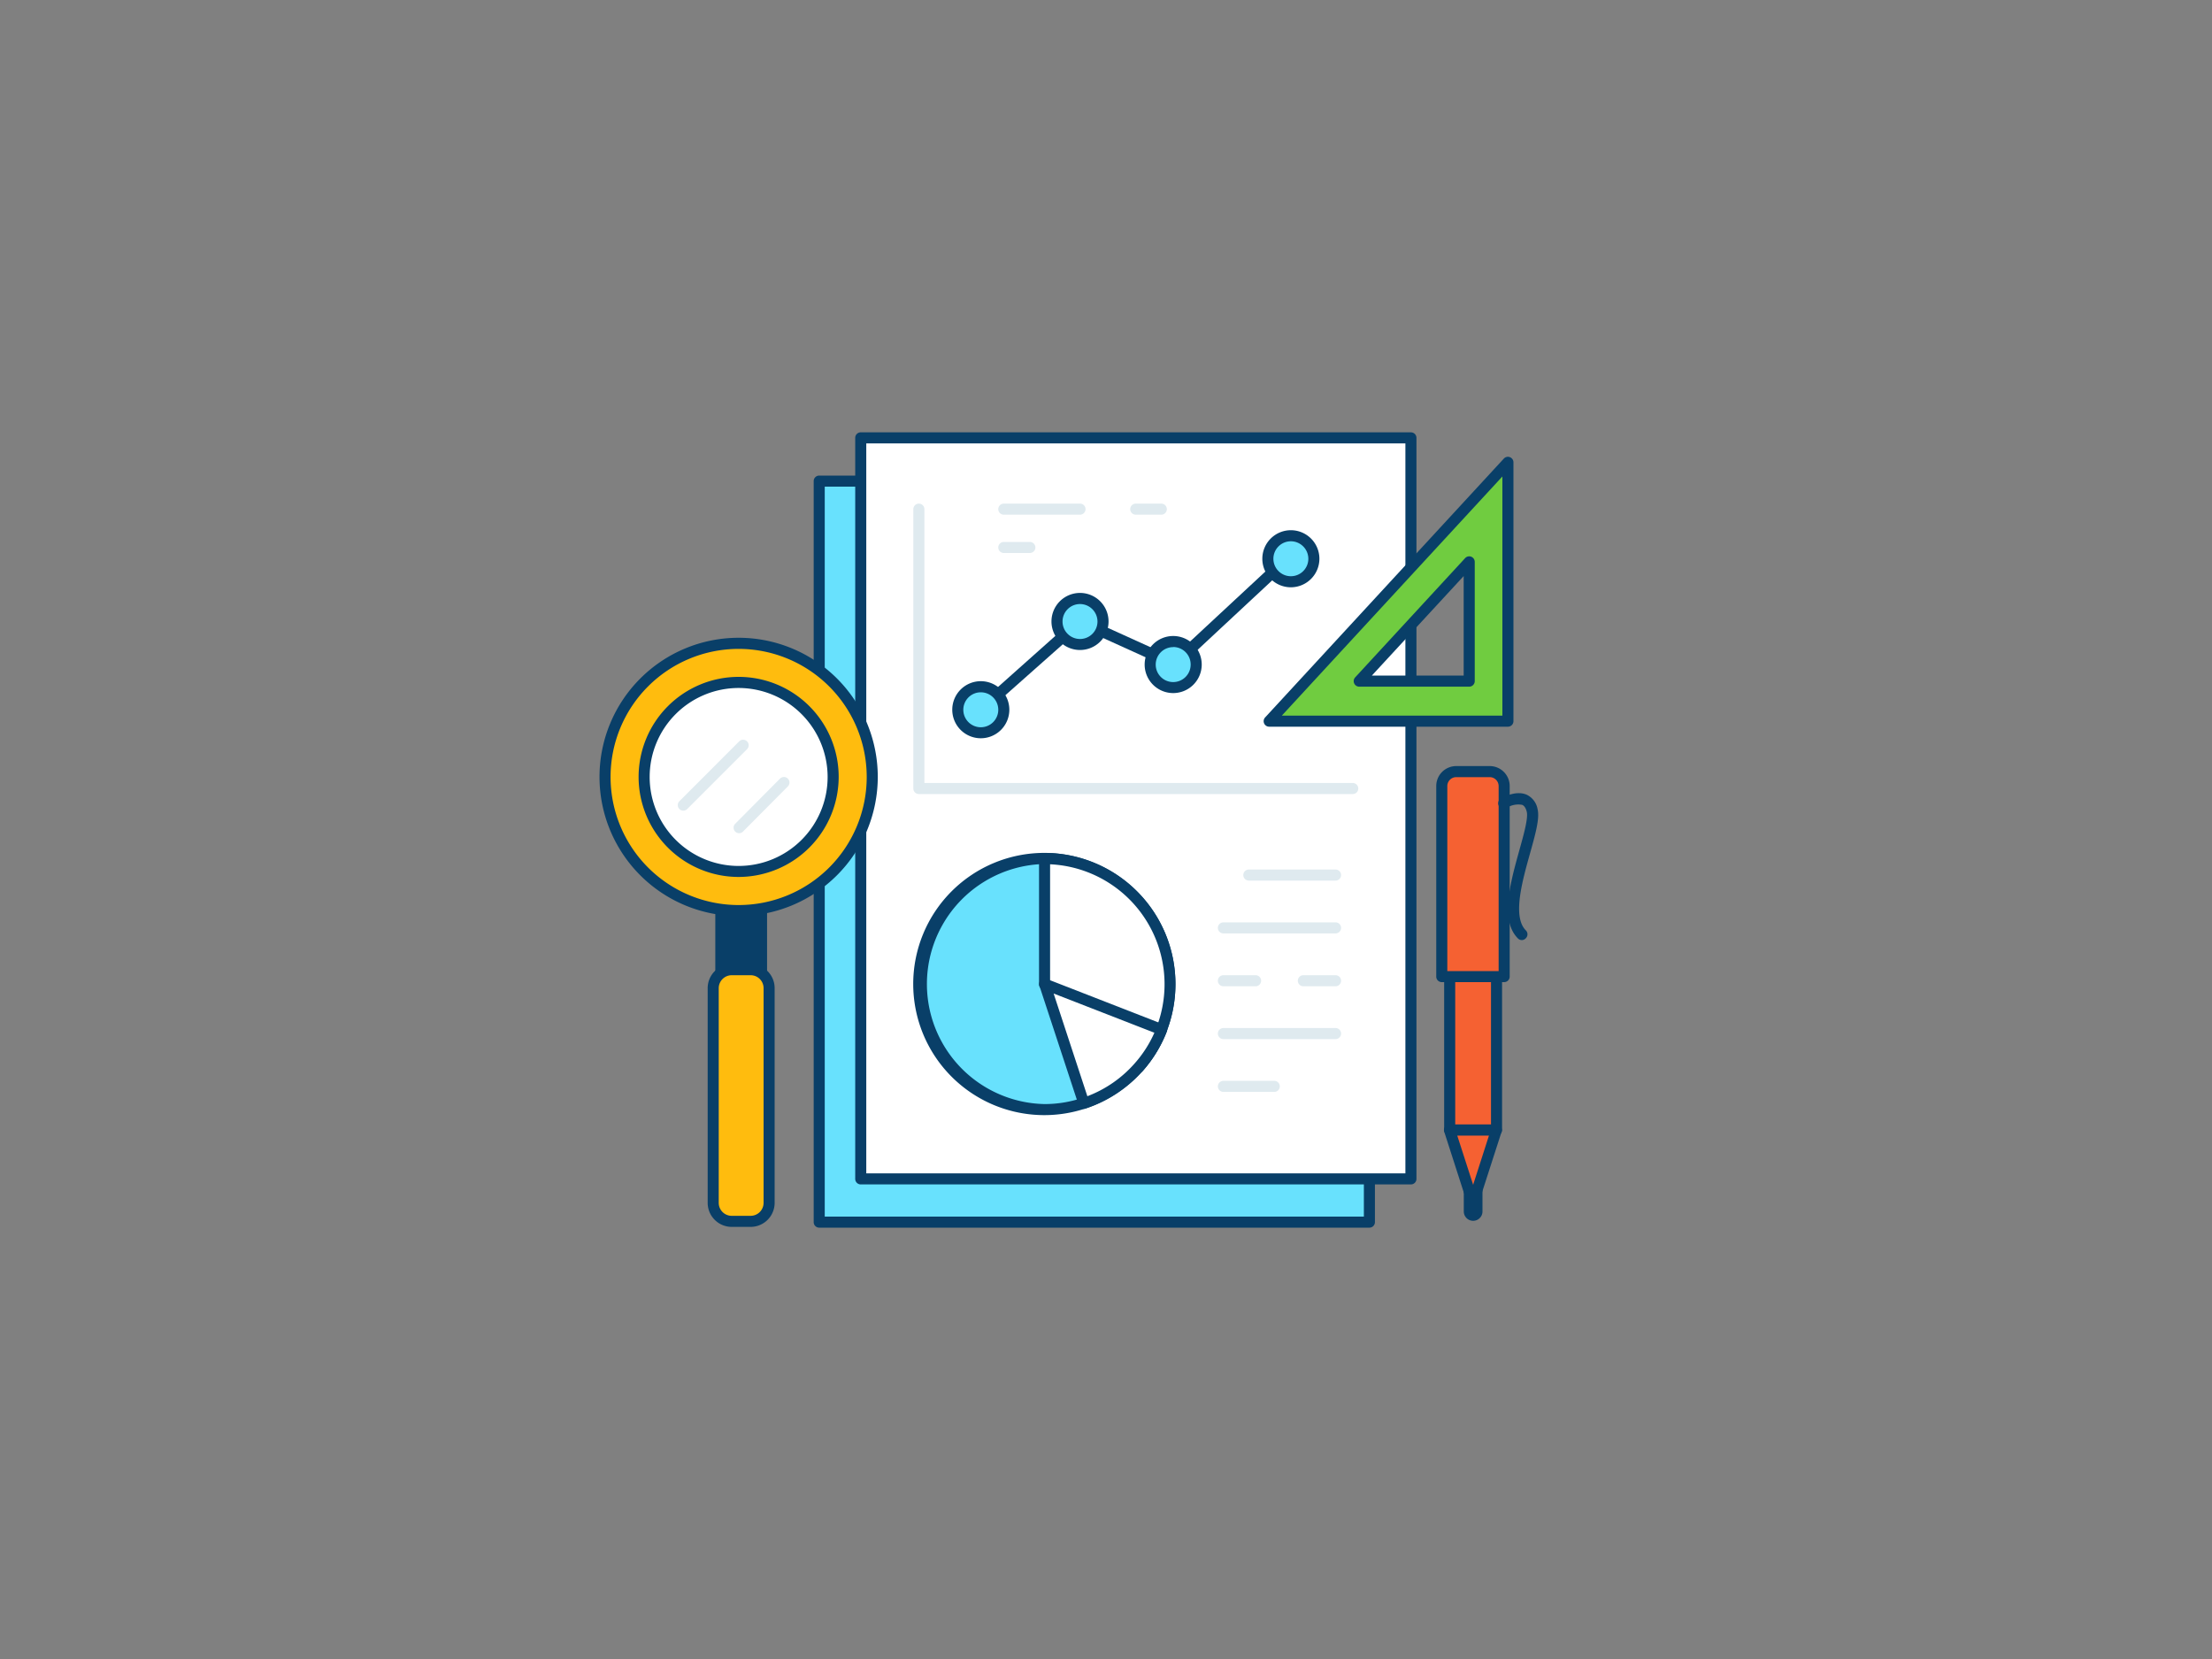 <svg xmlns="http://www.w3.org/2000/svg" viewBox="0 0 400 300"><rect x="0" y="0" width="400" height="300" fill="#808080" stroke="none"/><g id="_312_data_analytics_outline" data-name="#312_data_analytics_outline"><rect x="148.14" y="86.93" width="99.48" height="134.04" fill="#68e1fd"/><path d="M247.63,222H148.14a1,1,0,0,1-1-1v-134a1,1,0,0,1,1-1h99.49a1,1,0,0,1,1,1V221A1,1,0,0,1,247.63,222Zm-98.49-2h97.49v-132H149.14Z" fill="#093f68"/><rect x="155.65" y="79.14" width="99.48" height="134.04" fill="#fff"/><path d="M255.14,214.18H155.65a1,1,0,0,1-1-1v-134a1,1,0,0,1,1-1h99.49a1,1,0,0,1,1,1v134A1,1,0,0,1,255.14,214.18Zm-98.49-2h97.49v-132H156.65Z" fill="#093f68"/><path d="M177.36,129.34a1,1,0,0,1-.67-1.74l17.95-16a1,1,0,0,1,1.07-.16l16.4,7.44,20.64-19.18a1,1,0,0,1,1.36,1.47L213,120.83a1,1,0,0,1-1.09.18l-16.41-7.44L178,129.09A1,1,0,0,1,177.36,129.34Z" fill="#093f68"/><circle cx="212.15" cy="120.18" r="4.16" fill="#68e1fd"/><path d="M212.15,125.33a5.16,5.16,0,1,1,5.16-5.15A5.16,5.16,0,0,1,212.15,125.33Zm0-8.31a3.16,3.16,0,1,0,3.16,3.16A3.16,3.16,0,0,0,212.15,117Z" fill="#093f68"/><circle cx="195.3" cy="112.39" r="4.16" fill="#68e1fd"/><path d="M195.3,117.54a5.16,5.16,0,1,1,5.16-5.15A5.16,5.16,0,0,1,195.3,117.54Zm0-8.31a3.16,3.16,0,1,0,3.16,3.16A3.17,3.17,0,0,0,195.3,109.23Z" fill="#093f68"/><circle cx="233.43" cy="101.04" r="4.16" fill="#68e1fd"/><path d="M233.43,106.2a5.16,5.16,0,1,1,5.16-5.16A5.17,5.17,0,0,1,233.43,106.2Zm0-8.32a3.16,3.16,0,1,0,3.16,3.16A3.17,3.17,0,0,0,233.43,97.88Z" fill="#093f68"/><circle cx="177.36" cy="128.34" r="4.16" fill="#68e1fd"/><path d="M177.36,133.5a5.16,5.16,0,1,1,5.16-5.16A5.16,5.16,0,0,1,177.36,133.5Zm0-8.31a3.16,3.16,0,1,0,3.16,3.15A3.16,3.16,0,0,0,177.36,125.19Z" fill="#093f68"/><path d="M244.62,143.59H166.16a1,1,0,0,1-1-1V92.07a1,1,0,0,1,2,0v49.52h77.46a1,1,0,0,1,0,2Z" fill="#dfeaef"/><path d="M211.56,178a22.7,22.7,0,1,1-22.7-22.71A22.52,22.52,0,0,1,211.56,178Z" fill="#68e1fd"/><path d="M188.86,201.65a23.71,23.71,0,1,1,23.7-23.7,23.72,23.72,0,0,1-23.7,23.7Zm0-45.41a21.71,21.71,0,0,0,0,43.41,21.3,21.3,0,0,0,6.78-1.09,21.54,21.54,0,0,0,9.5-6.27,21.25,21.25,0,0,0,3.94-6.46,21.71,21.71,0,0,0-20.22-29.59Z" fill="#093f68"/><path d="M211.56,178a22.68,22.68,0,0,1-5.67,15l-17-15V155.24A22.7,22.7,0,0,1,211.56,178Z" fill="#fff"/><path d="M205.89,194a1,1,0,0,1-.66-.25l-17-15a1,1,0,0,1-.34-.75V155.24a1,1,0,0,1,1-1A23.73,23.73,0,0,1,212.56,178a23.71,23.71,0,0,1-5.92,15.67A1,1,0,0,1,205.89,194Zm-16-16.45,15.93,14a21.33,21.33,0,0,0,3.29-5.7,21.71,21.71,0,0,0-19.22-29.56Z" fill="#093f68"/><path d="M210,186.19A22.73,22.73,0,0,1,196,199.51L188.86,178Z" fill="#fff"/><path d="M196,200.51a1,1,0,0,1-.95-.68l-7.09-21.56a1,1,0,0,1,1.32-1.25l21.15,8.24a1,1,0,0,1,.57,1.3,23.74,23.74,0,0,1-14.69,13.9A.81.81,0,0,1,196,200.51Zm-5.47-20.85,6.1,18.57a21.57,21.57,0,0,0,8.56-5.94,21.31,21.31,0,0,0,3.56-5.54Z" fill="#093f68"/><rect x="130.35" y="151.95" width="7.36" height="27.04" fill="#093f68"/><path d="M137.71,180h-7.36a1,1,0,0,1-1-1V152a1,1,0,0,1,1-1h7.36a1,1,0,0,1,1,1v27A1,1,0,0,1,137.71,180Zm-6.36-2h5.36V153h-5.36Z" fill="#093f68"/><rect x="128.97" y="175.35" width="10.11" height="45.51" rx="3.34" fill="#ffbc0e"/><path d="M135.74,221.86h-3.42a4.35,4.35,0,0,1-4.35-4.35V178.69a4.34,4.34,0,0,1,4.35-4.34h3.42a4.34,4.34,0,0,1,4.34,4.34v38.82A4.35,4.35,0,0,1,135.74,221.86Zm-3.42-45.51a2.35,2.35,0,0,0-2.35,2.34v38.82a2.35,2.35,0,0,0,2.35,2.35h3.42a2.35,2.35,0,0,0,2.34-2.35V178.69a2.34,2.34,0,0,0-2.34-2.34Z" fill="#093f68"/><circle cx="133.58" cy="140.49" r="24.16" fill="#ffbc0e"/><path d="M133.58,165.65a25.16,25.16,0,1,1,25.15-25.16A25.18,25.18,0,0,1,133.58,165.65Zm0-48.31a23.16,23.16,0,1,0,23.15,23.15A23.18,23.18,0,0,0,133.58,117.34Z" fill="#093f68"/><circle cx="133.58" cy="140.49" r="17.08" fill="#fff"/><path d="M133.58,158.58a18.09,18.09,0,1,1,18.08-18.09A18.12,18.12,0,0,1,133.58,158.58Zm0-34.17a16.09,16.09,0,1,0,16.08,16.08A16.11,16.11,0,0,0,133.58,124.41Z" fill="#093f68"/><path d="M123.56,146.59a1,1,0,0,1-.7-.29,1,1,0,0,1,0-1.42l10.81-10.82a1,1,0,1,1,1.42,1.42L124.27,146.3A1,1,0,0,1,123.56,146.59Z" fill="#dfeaef"/><path d="M133.65,150.67a1,1,0,0,1-.7-.29,1,1,0,0,1,0-1.42l8.1-8.16a1,1,0,0,1,1.42,0,1,1,0,0,1,0,1.41l-8.11,8.16A1,1,0,0,1,133.65,150.67Z" fill="#dfeaef"/><rect x="262.15" y="143.24" width="8.47" height="61.1" fill="#f56132"/><path d="M270.62,205.34h-8.47a1,1,0,0,1-1-1v-61.1a1,1,0,0,1,1-1h8.47a1,1,0,0,1,1,1v61.1A1,1,0,0,1,270.62,205.34Zm-7.47-2h6.47v-59.1h-6.47Z" fill="#093f68"/><polygon points="267.08 215.35 270.63 204.34 262.15 204.34 265.7 215.35 267.08 215.35" fill="#f56132"/><path d="M267.08,216.35H265.7a1,1,0,0,1-1-.7l-3.54-11a1,1,0,0,1,.14-.89,1,1,0,0,1,.81-.41h8.47a1,1,0,0,1,.81.41,1,1,0,0,1,.15.89l-3.55,11A1,1,0,0,1,267.08,216.35Zm-3.56-11,2.87,8.9,2.86-8.9Z" fill="#093f68"/><path d="M265.7,215.35h1.38a0,0,0,0,1,0,0v3.72a.69.69,0,0,1-.69.69h0a.69.69,0,0,1-.69-.69v-3.72A0,0,0,0,1,265.7,215.35Z" fill="#68e1fd"/><path d="M266.39,220.76a1.69,1.69,0,0,1-1.69-1.69v-3.72a1,1,0,0,1,1-1h1.38a1,1,0,0,1,1,1v3.72A1.69,1.69,0,0,1,266.39,220.76Z" fill="#093f68"/><path d="M263.33,139.53h6.07a2.61,2.61,0,0,1,2.61,2.61V176.6a0,0,0,0,1,0,0H260.72a0,0,0,0,1,0,0V142.14A2.61,2.61,0,0,1,263.33,139.53Z" fill="#f56132"/><path d="M272,177.6H260.72a1,1,0,0,1-1-1V142.14a3.61,3.61,0,0,1,3.61-3.61h6.06a3.61,3.61,0,0,1,3.61,3.61V176.6A1,1,0,0,1,272,177.6Zm-10.28-2H271V142.14a1.62,1.62,0,0,0-1.61-1.61h-6.06a1.62,1.62,0,0,0-1.61,1.61Z" fill="#093f68"/><path d="M275.2,170a1,1,0,0,1-.71-.3c-3.28-3.29-1.39-10,.27-16,.79-2.82,1.6-5.73,1.33-6.89-.24-1-.69-1.21-.84-1.27a3.83,3.83,0,0,0-2.74.53,1,1,0,1,1-1-1.72c.26-.15,2.59-1.48,4.54-.65a3.57,3.57,0,0,1,2,2.65c.39,1.66-.38,4.41-1.35,7.89-1.44,5.14-3.24,11.54-.78,14a1,1,0,0,1,0,1.42A1,1,0,0,1,275.2,170Z" fill="#093f68"/><path d="M241.51,159.24H225.83a1,1,0,0,1,0-2h15.68a1,1,0,0,1,0,2Z" fill="#dfeaef"/><path d="M241.51,168.79H221.23a1,1,0,0,1,0-2h20.28a1,1,0,0,1,0,2Z" fill="#dfeaef"/><path d="M241.51,178.35h-5.82a1,1,0,0,1,0-2h5.82a1,1,0,0,1,0,2Z" fill="#dfeaef"/><path d="M227.05,178.35h-5.82a1,1,0,0,1,0-2h5.82a1,1,0,0,1,0,2Z" fill="#dfeaef"/><path d="M241.51,187.9H221.23a1,1,0,0,1,0-2h20.28a1,1,0,0,1,0,2Z" fill="#dfeaef"/><path d="M230.43,197.45h-9.2a1,1,0,1,1,0-2h9.2a1,1,0,0,1,0,2Z" fill="#dfeaef"/><path d="M229.51,130.41h43.17V83.6Zm36.17-7.24H245.79l19.89-21.57Z" fill="#70cc40"/><path d="M272.68,131.41H229.51a1,1,0,0,1-.92-.6,1,1,0,0,1,.18-1.07l43.17-46.81a1,1,0,0,1,1.1-.26,1,1,0,0,1,.64.93v46.81A1,1,0,0,1,272.68,131.41Zm-40.89-2h39.89V86.16Zm33.89-5.24H245.79a1,1,0,0,1-.74-1.67l19.89-21.57a1,1,0,0,1,1.1-.26,1,1,0,0,1,.64.93v21.57A1,1,0,0,1,265.68,124.17Zm-17.61-2h16.61v-18Z" fill="#093f68"/><path d="M195.3,93.07H181.52a1,1,0,0,1,0-2H195.3a1,1,0,0,1,0,2Z" fill="#dfeaef"/><path d="M186.23,100h-4.71a1,1,0,0,1,0-2h4.71a1,1,0,0,1,0,2Z" fill="#dfeaef"/><path d="M210,93.07h-4.62a1,1,0,0,1,0-2H210a1,1,0,0,1,0,2Z" fill="#dfeaef"/></g></svg>